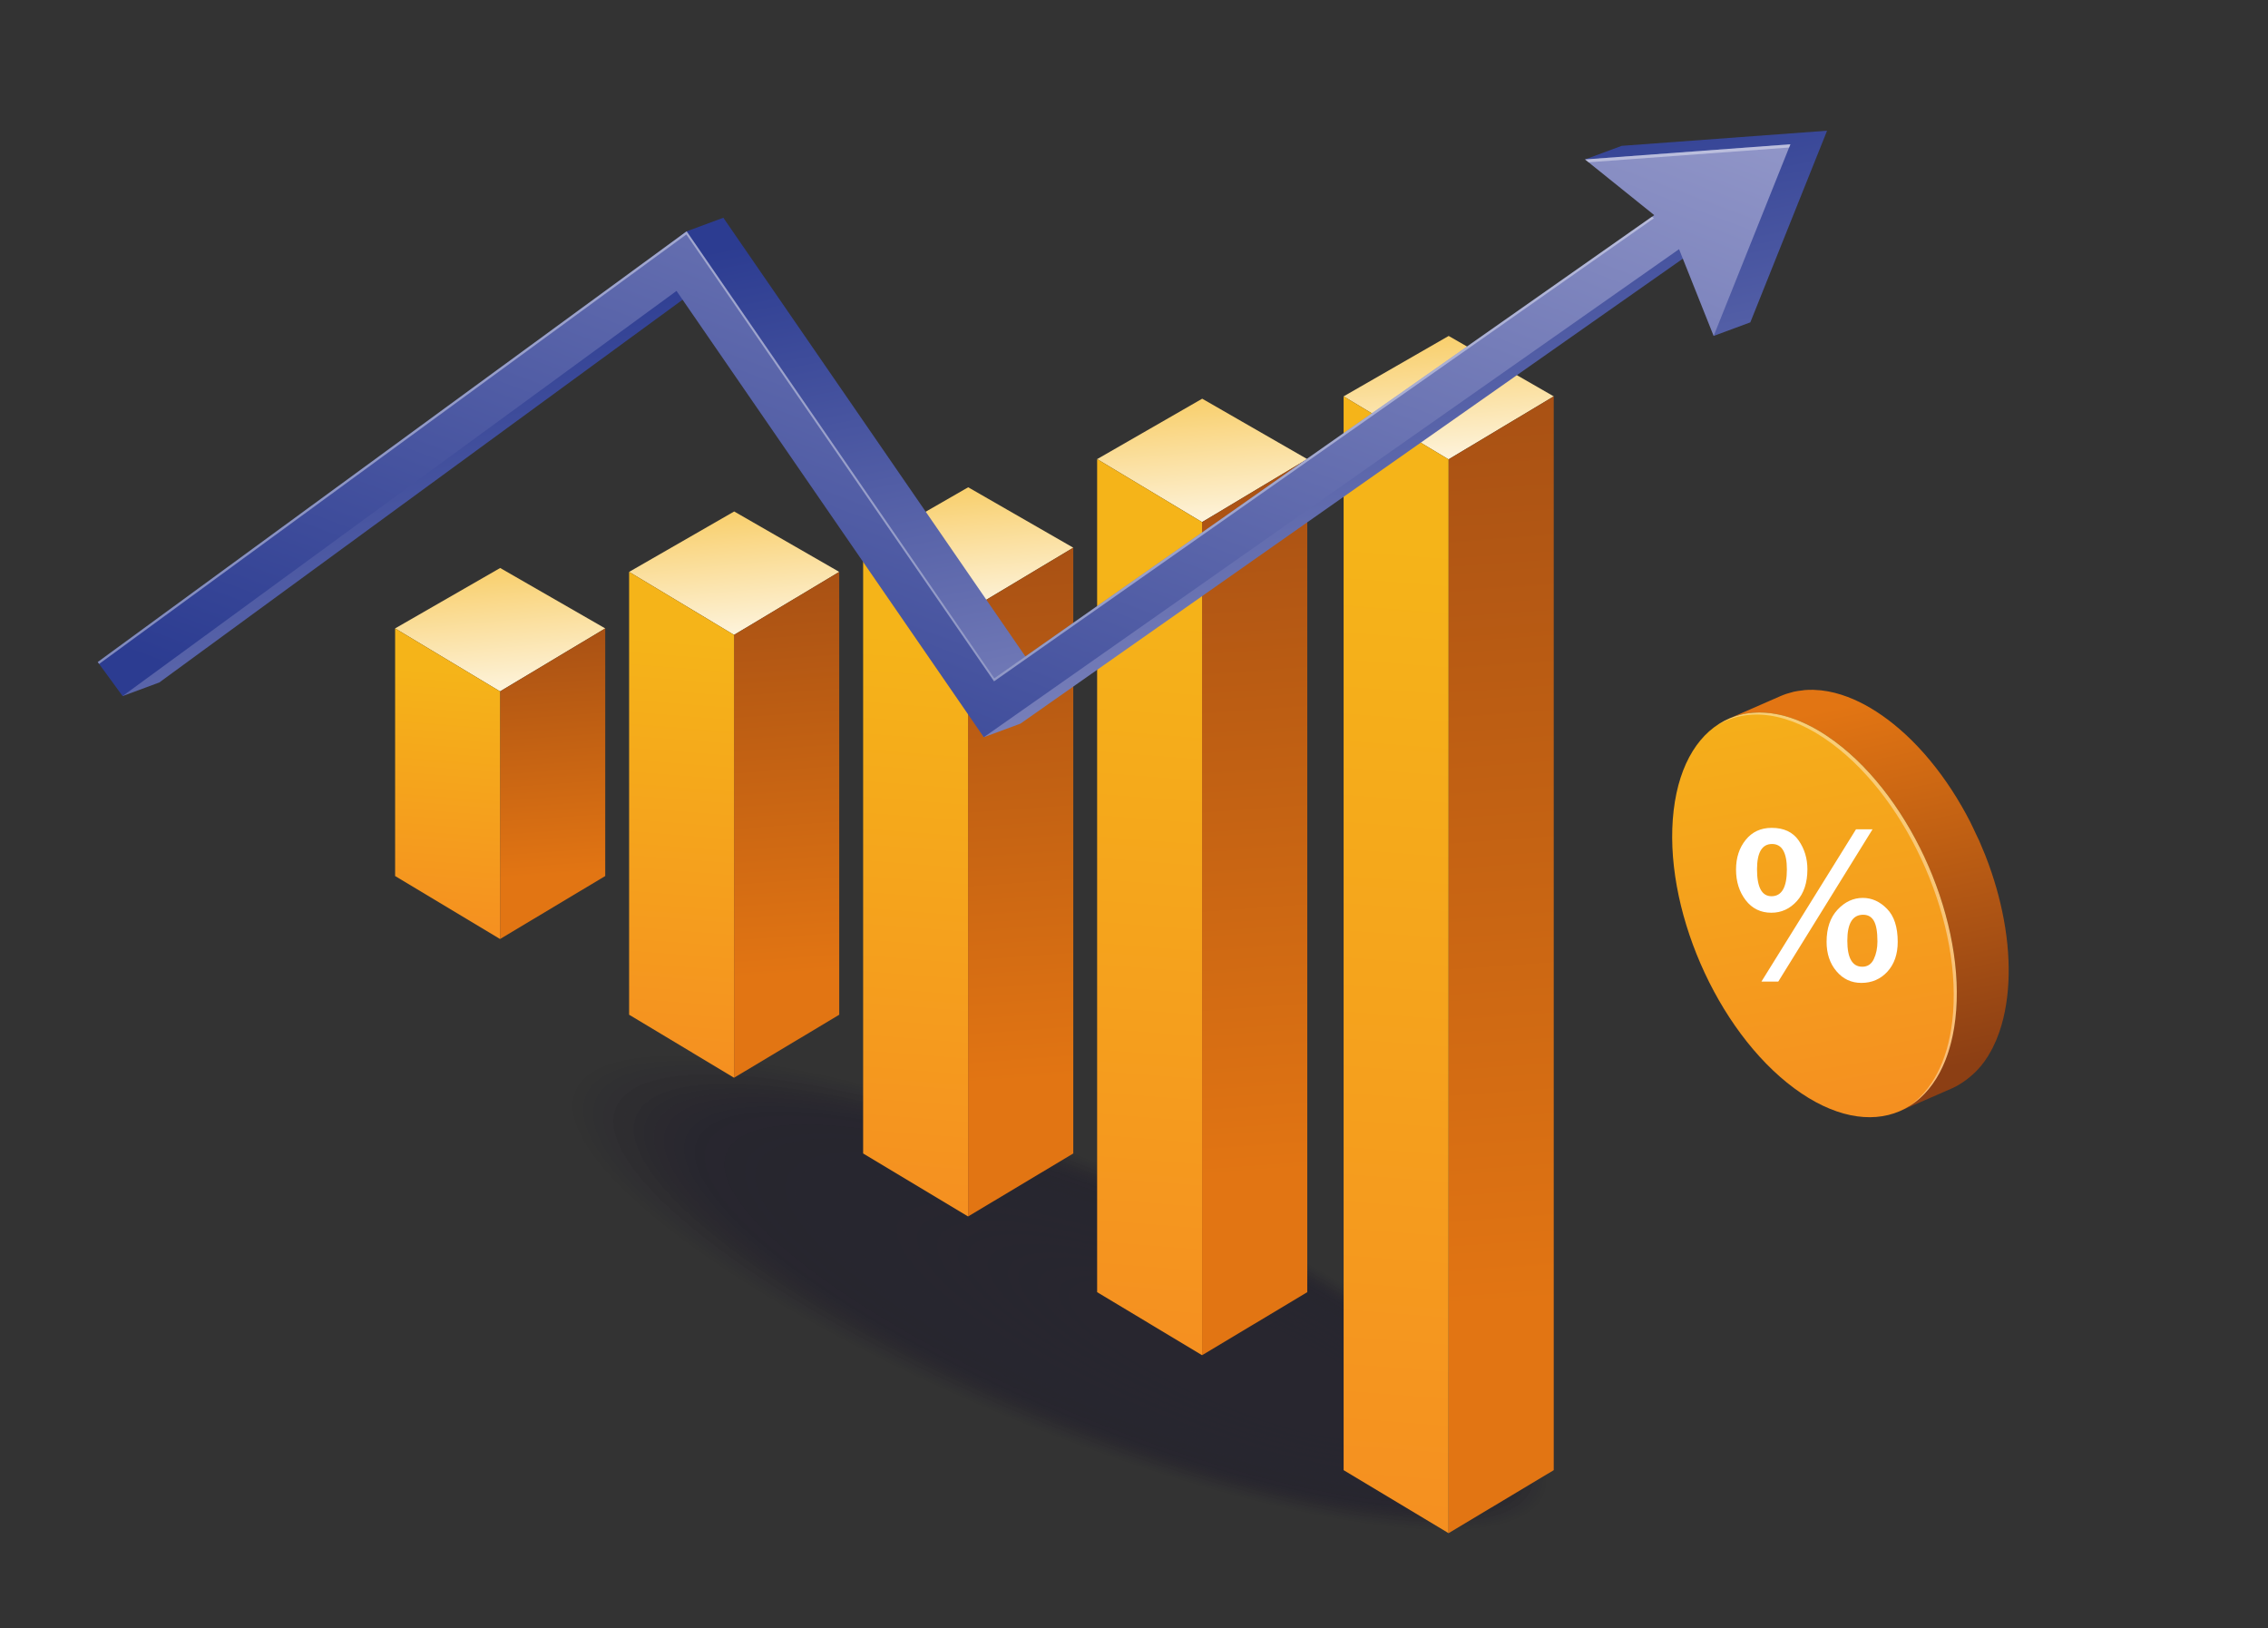 <svg width="248" height="178" viewBox="0 0 248 178" fill="none" xmlns="http://www.w3.org/2000/svg">
<rect x="0" y="0" width="248" height="178" fill="#333333" stroke="none"/>
<g clip-path="url(#clip0_200_5546)">
<g opacity="0.32">
<path opacity="0.02" d="M169.074 163.506C172.231 155.926 150.785 139.782 121.172 127.448C91.559 115.113 64.994 111.259 61.837 118.839C58.679 126.419 80.126 142.563 109.738 154.897C139.351 167.232 165.916 171.086 169.074 163.506Z" fill="#0F0A26"/>
<path opacity="0.039" d="M168.752 163.361C171.867 155.882 150.706 139.952 121.486 127.781C92.266 115.61 66.054 111.807 62.938 119.286C59.823 126.766 80.985 142.696 110.204 154.866C139.424 167.037 165.637 170.841 168.752 163.361Z" fill="#0F0A26"/>
<path opacity="0.059" d="M168.429 163.214C171.502 155.835 150.625 140.12 121.799 128.113C92.973 116.106 67.114 112.354 64.04 119.733C60.967 127.112 81.843 142.827 110.669 154.834C139.495 166.841 165.355 170.593 168.429 163.214Z" fill="#0F0A26"/>
<path opacity="0.078" d="M168.106 163.069C171.137 155.79 150.546 140.29 122.113 128.446C93.68 116.603 68.174 112.903 65.142 120.181C62.111 127.459 82.702 142.96 111.135 154.803C139.567 166.646 165.074 170.347 168.106 163.069Z" fill="#0F0A26"/>
<path opacity="0.098" d="M167.784 162.924C170.774 155.747 150.467 140.461 122.428 128.781C94.389 117.102 69.235 113.453 66.246 120.63C63.256 127.807 83.563 143.093 111.602 154.772C139.641 166.451 164.795 170.101 167.784 162.924Z" fill="#0F0A26"/>
<path opacity="0.118" d="M167.462 162.777C170.41 155.701 150.387 140.629 122.741 129.114C95.095 117.598 70.294 114 67.347 121.076C64.399 128.153 84.421 143.224 112.067 154.74C139.713 166.255 164.514 169.854 167.462 162.777Z" fill="#0F0A26"/>
<path opacity="0.137" d="M167.14 162.632C170.045 155.656 150.308 140.799 123.056 129.447C95.803 118.096 71.355 114.548 68.449 121.524C65.544 128.5 85.281 143.358 112.533 154.709C139.786 166.061 164.234 169.608 167.14 162.632Z" fill="#0F0A26"/>
<path opacity="0.157" d="M166.818 162.487C169.681 155.611 150.229 140.968 123.37 129.781C96.511 118.593 72.416 115.097 69.552 121.973C66.689 128.848 86.141 143.491 113 154.678C139.859 165.866 163.954 169.362 166.818 162.487Z" fill="#0F0A26"/>
<path opacity="0.176" d="M166.493 162.34C169.315 155.565 150.148 141.137 123.683 130.113C97.217 119.089 73.475 115.645 70.653 122.419C67.831 129.194 86.998 143.623 113.464 154.646C139.929 165.67 163.672 169.114 166.493 162.34Z" fill="#0F0A26"/>
<path opacity="0.196" d="M166.172 162.194C168.951 155.52 150.069 141.306 123.996 130.446C97.924 119.586 74.534 116.193 71.755 122.866C68.975 129.54 87.857 143.754 113.93 154.614C140.003 165.474 163.392 168.867 166.172 162.194Z" fill="#0F0A26"/>
<path opacity="0.216" d="M165.851 162.049C168.588 155.476 149.991 141.477 124.312 130.78C98.633 120.084 75.596 116.742 72.859 123.315C70.121 129.888 88.718 143.887 114.397 154.583C140.076 165.279 163.113 168.622 165.851 162.049Z" fill="#0F0A26"/>
<path opacity="0.235" d="M165.526 161.903C168.222 155.431 149.91 141.646 124.624 131.114C99.339 120.581 76.655 117.29 73.96 123.763C71.263 130.235 89.576 144.02 114.861 154.552C140.147 165.084 162.83 168.376 165.526 161.903Z" fill="#0F0A26"/>
<path opacity="0.255" d="M165.204 161.756C167.858 155.385 149.831 141.814 124.939 131.446C100.047 121.077 77.716 117.838 75.062 124.209C72.408 130.581 90.436 144.152 115.328 154.52C140.22 164.888 162.55 168.128 165.204 161.756Z" fill="#0F0A26"/>
<path opacity="0.275" d="M164.881 161.611C167.493 155.34 149.751 141.984 125.252 131.779C100.754 121.575 78.776 118.386 76.164 124.658C73.552 130.929 91.294 144.285 115.793 154.489C140.292 164.694 162.269 167.882 164.881 161.611Z" fill="#0F0A26"/>
<path opacity="0.294" d="M164.56 161.466C167.131 155.296 149.673 142.154 125.567 132.114C101.462 122.073 79.837 118.935 77.267 125.105C74.697 131.275 92.155 144.417 116.26 154.458C140.366 164.498 161.99 167.636 164.56 161.466Z" fill="#0F0A26"/>
<path opacity="0.314" d="M164.237 161.32C166.765 155.251 149.593 142.324 125.881 132.447C102.169 122.57 80.897 119.484 78.369 125.553C75.841 131.623 93.013 144.55 116.725 154.426C140.437 164.303 161.709 167.39 164.237 161.32Z" fill="#0F0A26"/>
<path opacity="0.333" d="M163.914 161.173C166.401 155.204 149.513 142.492 126.194 132.779C102.876 123.066 81.957 120.031 79.471 126C76.984 131.969 93.872 144.681 117.191 154.394C140.509 164.107 161.428 167.142 163.914 161.173Z" fill="#0F0A26"/>
<path opacity="0.353" d="M163.591 161.029C166.035 155.16 149.432 142.662 126.508 133.113C103.583 123.564 83.017 120.58 80.572 126.449C78.128 132.317 94.731 144.815 117.656 154.364C140.581 163.913 161.147 166.897 163.591 161.029Z" fill="#0F0A26"/>
<path opacity="0.372" d="M163.272 160.883C165.674 155.115 149.356 142.831 126.824 133.446C104.292 124.06 84.079 121.128 81.676 126.895C79.274 132.663 95.592 144.947 118.124 154.332C140.656 163.718 160.869 166.65 163.272 160.883Z" fill="#0F0A26"/>
<path opacity="0.392" d="M162.947 160.737C165.308 155.07 149.275 143 127.136 133.779C104.998 124.557 85.137 121.676 82.777 127.343C80.416 133.01 96.449 145.08 118.588 154.301C140.726 163.523 160.587 166.404 162.947 160.737Z" fill="#0F0A26"/>
<path opacity="0.412" d="M162.625 160.591C164.943 155.025 149.195 143.171 127.45 134.113C105.705 125.056 86.198 122.225 83.88 127.791C81.561 133.357 97.309 145.212 119.054 154.27C140.799 163.327 160.307 166.157 162.625 160.591Z" fill="#0F0A26"/>
<path opacity="0.431" d="M162.302 160.445C164.579 154.98 149.115 143.339 127.764 134.446C106.412 125.552 87.258 122.773 84.982 128.239C82.705 133.704 98.168 145.344 119.52 154.238C140.871 163.131 160.026 165.911 162.302 160.445Z" fill="#0F0A26"/>
<path opacity="0.451" d="M161.981 160.3C164.215 154.935 149.037 143.509 128.078 134.779C107.12 126.049 88.318 123.321 86.083 128.686C83.849 134.051 99.027 145.477 119.986 154.207C140.944 162.937 159.746 165.664 161.981 160.3Z" fill="#0F0A26"/>
<path opacity="0.471" d="M161.657 160.154C163.85 154.89 148.956 143.678 128.391 135.113C107.826 126.547 89.378 123.87 87.185 129.134C84.992 134.399 99.886 145.61 120.451 154.176C141.016 162.742 159.464 165.418 161.657 160.154Z" fill="#0F0A26"/>
<path opacity="0.49" d="M161.336 160.008C163.487 154.845 148.878 143.848 128.707 135.446C108.536 127.044 90.44 124.418 88.289 129.582C86.138 134.746 100.747 145.743 120.918 154.145C141.09 162.547 159.185 165.172 161.336 160.008Z" fill="#0F0A26"/>
<path opacity="0.51" d="M161.012 159.862C163.121 154.799 148.797 144.017 129.019 135.779C109.241 127.541 91.499 124.966 89.39 130.029C87.281 135.091 101.605 145.874 121.383 154.112C141.161 162.35 158.903 164.924 161.012 159.862Z" fill="#0F0A26"/>
<path opacity="0.529" d="M160.689 159.717C162.756 154.755 148.717 144.187 129.332 136.113C109.947 128.038 92.557 125.515 90.49 130.477C88.424 135.439 102.463 146.007 121.848 154.081C141.232 162.156 158.623 164.679 160.689 159.717Z" fill="#0F0A26"/>
<path opacity="0.549" d="M160.367 159.571C162.392 154.71 148.638 144.356 129.647 136.446C110.655 128.535 93.618 126.063 91.593 130.925C89.568 135.786 103.322 146.14 122.314 154.05C141.305 161.961 158.342 164.433 160.367 159.571Z" fill="#0F0A26"/>
<path opacity="0.569" d="M160.045 159.425C162.028 154.664 148.559 144.525 129.961 136.778C111.363 129.031 94.679 126.611 92.696 131.372C90.713 136.132 104.182 146.272 122.78 154.018C141.378 161.765 158.062 164.185 160.045 159.425Z" fill="#0F0A26"/>
<path opacity="0.588" d="M159.722 159.28C161.663 154.62 148.479 144.695 130.275 137.112C112.07 129.529 95.739 127.16 93.798 131.82C91.857 136.48 105.041 146.405 123.245 153.988C141.45 161.571 157.781 163.94 159.722 159.28Z" fill="#0F0A26"/>
<path opacity="0.608" d="M159.4 159.134C161.299 154.575 148.4 144.865 130.588 137.446C112.777 130.027 96.799 127.709 94.9 132.268C93.001 136.827 105.9 146.537 123.711 153.956C141.523 161.375 157.501 163.693 159.4 159.134Z" fill="#0F0A26"/>
<path opacity="0.627" d="M159.079 158.987C160.936 154.528 148.322 145.033 130.904 137.778C113.486 130.523 97.861 128.255 96.004 132.714C94.147 137.172 106.761 146.668 124.179 153.923C141.597 161.178 157.222 163.445 159.079 158.987Z" fill="#0F0A26"/>
<path opacity="0.647" d="M158.756 158.843C160.571 154.485 148.242 145.203 131.217 138.112C114.193 131.021 98.921 128.805 97.105 133.163C95.29 137.521 107.62 146.802 124.644 153.893C141.668 160.985 156.941 163.2 158.756 158.843Z" fill="#0F0A26"/>
<path opacity="0.667" d="M158.433 158.696C160.206 154.439 148.162 145.372 131.531 138.445C114.9 131.518 99.981 129.353 98.207 133.61C96.434 137.868 108.479 146.934 125.109 153.862C141.74 160.789 156.66 162.953 158.433 158.696Z" fill="#0F0A26"/>
<path opacity="0.686" d="M158.11 158.55C159.841 154.393 148.082 145.541 131.844 138.778C115.607 132.014 101.041 129.901 99.309 134.058C97.578 138.214 109.337 147.067 125.574 153.83C141.812 160.593 156.378 162.707 158.11 158.55Z" fill="#0F0A26"/>
<path opacity="0.706" d="M157.789 158.405C159.478 154.35 148.003 145.712 132.159 139.112C116.315 132.513 102.101 130.45 100.412 134.506C98.722 138.561 110.197 147.199 126.042 153.799C141.886 160.398 156.1 162.461 157.789 158.405Z" fill="#0F0A26"/>
<path opacity="0.726" d="M157.466 158.26C159.113 154.305 147.923 145.881 132.472 139.446C117.021 133.01 103.161 130.999 101.513 134.954C99.866 138.909 111.056 147.332 126.507 153.768C141.957 160.203 155.818 162.214 157.466 158.26Z" fill="#0F0A26"/>
<path opacity="0.745" d="M157.144 158.113C158.749 154.259 147.844 146.05 132.787 139.778C117.73 133.506 104.222 131.547 102.616 135.401C101.011 139.255 111.916 147.464 126.973 153.736C142.03 160.008 155.538 161.968 157.144 158.113Z" fill="#0F0A26"/>
<path opacity="0.765" d="M156.819 157.967C158.383 154.213 147.763 146.219 133.099 140.111C118.435 134.003 105.281 132.094 103.717 135.848C102.153 139.602 112.773 147.596 127.437 153.704C142.101 159.812 155.256 161.721 156.819 157.967Z" fill="#0F0A26"/>
<path opacity="0.784" d="M156.499 157.822C158.021 154.169 147.686 146.389 133.415 140.445C119.144 134.501 106.342 132.643 104.82 136.296C103.298 139.95 113.634 147.73 127.904 153.674C142.175 159.618 154.977 161.476 156.499 157.822Z" fill="#0F0A26"/>
<path opacity="0.804" d="M156.175 157.677C157.655 154.125 147.604 146.559 133.727 140.779C119.85 134.999 107.401 133.192 105.921 136.744C104.442 140.296 114.492 147.862 128.369 153.642C142.247 159.422 154.696 161.229 156.175 157.677Z" fill="#0F0A26"/>
<path opacity="0.824" d="M155.851 157.531C157.289 154.079 147.524 146.728 134.04 141.112C120.556 135.496 108.46 133.741 107.023 137.192C105.585 140.643 115.35 147.994 128.834 153.611C142.318 159.227 154.414 160.982 155.851 157.531Z" fill="#0F0A26"/>
<path opacity="0.843" d="M155.53 157.384C156.926 154.034 147.446 146.897 134.356 141.445C121.265 135.992 109.522 134.288 108.126 137.639C106.731 140.99 116.211 148.127 129.301 153.579C142.391 159.032 154.135 160.735 155.53 157.384Z" fill="#0F0A26"/>
<path opacity="0.863" d="M155.209 157.24C156.563 153.99 147.367 147.067 134.67 141.779C121.973 136.49 110.582 134.837 109.228 138.088C107.874 141.338 117.07 148.26 129.767 153.549C142.464 158.838 153.855 160.49 155.209 157.24Z" fill="#0F0A26"/>
<path opacity="0.882" d="M154.886 157.093C156.197 153.943 147.287 147.235 134.983 142.11C122.679 136.985 111.642 135.384 110.33 138.534C109.018 141.684 117.928 148.391 130.232 153.516C142.536 158.641 153.574 160.242 154.886 157.093Z" fill="#0F0A26"/>
<path opacity="0.902" d="M154.563 156.948C155.833 153.899 147.207 147.406 135.297 142.445C123.387 137.484 112.702 135.934 111.433 138.983C110.163 142.031 118.789 148.524 130.699 153.485C142.609 158.446 153.293 159.996 154.563 156.948Z" fill="#0F0A26"/>
<path opacity="0.922" d="M154.24 156.802C155.468 153.854 147.128 147.575 135.611 142.778C124.094 137.981 113.763 136.482 112.535 139.43C111.307 142.378 119.648 148.657 131.164 153.454C142.681 158.251 153.012 159.75 154.24 156.802Z" fill="#0F0A26"/>
<path opacity="0.941" d="M153.918 156.655C155.104 153.808 147.048 147.744 135.924 143.11C124.8 138.477 114.821 137.029 113.635 139.877C112.449 142.724 120.505 148.788 131.629 153.422C142.753 158.055 152.732 159.503 153.918 156.655Z" fill="#0F0A26"/>
<path opacity="0.961" d="M153.597 156.511C154.741 153.764 146.97 147.914 136.24 143.445C125.509 138.975 115.883 137.579 114.739 140.325C113.595 143.072 121.366 148.922 132.096 153.391C142.826 157.861 152.452 159.257 153.597 156.511Z" fill="#0F0A26"/>
<path opacity="0.98" d="M153.273 156.365C154.376 153.719 146.89 148.084 136.553 143.778C126.216 139.473 116.943 138.127 115.841 140.774C114.739 143.42 122.225 149.055 132.561 153.361C142.898 157.666 152.171 159.012 153.273 156.365Z" fill="#0F0A26"/>
<path d="M152.95 156.219C154.011 153.673 146.81 148.252 136.867 144.11C126.923 139.969 118.003 138.675 116.943 141.22C115.883 143.766 123.084 149.187 133.027 153.329C142.97 157.47 151.89 158.764 152.95 156.219Z" fill="#0F0A26"/>
</g>
<path d="M119.97 50.188L131.445 57.075L142.946 50.188L131.458 43.584L119.97 50.188Z" fill="url(#paint0_linear_200_5546)"/>
<path d="M142.946 50.189V141.255L131.445 148.142V57.076L142.946 50.189Z" fill="url(#paint1_linear_200_5546)"/>
<path d="M119.969 50.189V141.255L131.444 148.142V57.076L119.969 50.189Z" fill="url(#paint2_linear_200_5546)"/>
<path d="M146.921 43.328L158.396 50.215L169.898 43.328L158.409 36.724L146.921 43.328Z" fill="url(#paint3_linear_200_5546)"/>
<path d="M169.897 43.329V160.711L158.396 167.599V50.215L169.897 43.329Z" fill="url(#paint4_linear_200_5546)"/>
<path d="M146.921 43.329V160.711L158.396 167.599V50.215L146.921 43.329Z" fill="url(#paint5_linear_200_5546)"/>
<path d="M94.382 59.87L105.857 66.757L117.359 59.87L105.87 53.267L94.382 59.87Z" fill="url(#paint6_linear_200_5546)"/>
<path d="M117.36 59.871V126.09L105.858 132.977V66.757L117.36 59.871Z" fill="url(#paint7_linear_200_5546)"/>
<path d="M94.382 59.871V126.09L105.857 132.977V66.757L94.382 59.871Z" fill="url(#paint8_linear_200_5546)"/>
<path d="M68.793 62.516L80.268 69.403L91.769 62.516L80.281 55.912L68.793 62.516Z" fill="url(#paint9_linear_200_5546)"/>
<path d="M91.769 62.516V110.925L80.267 117.813V69.403L91.769 62.516Z" fill="url(#paint10_linear_200_5546)"/>
<path d="M68.792 62.516V110.925L80.267 117.813V69.403L68.792 62.516Z" fill="url(#paint11_linear_200_5546)"/>
<path d="M43.205 68.694L54.679 75.581L66.18 68.694L54.692 62.09L43.205 68.694Z" fill="url(#paint12_linear_200_5546)"/>
<path d="M66.181 68.695V95.762L54.68 102.648V75.582L66.181 68.695Z" fill="url(#paint13_linear_200_5546)"/>
<path d="M43.205 68.695V95.762L54.679 102.648V75.582L43.205 68.695Z" fill="url(#paint14_linear_200_5546)"/>
<path d="M199.786 14.288L177.329 15.943L173.318 17.428L184.898 22.029L112.739 72.653L79.095 23.803L75.084 25.288L14.699 70.885L13.407 76.09L17.418 74.605L77.989 30.315L107.576 80.588L111.588 79.102L187.612 25.752L187.383 36.723L191.394 35.238L199.786 14.288Z" fill="url(#paint15_linear_200_5546)"/>
<path d="M195.774 15.773L173.317 17.429L180.887 23.515L108.728 74.139L75.083 25.288L10.687 72.371L13.406 76.09L73.977 31.802L107.576 80.589L183.6 27.238L187.383 36.724L195.774 15.773Z" fill="url(#paint16_linear_200_5546)"/>
<g opacity="0.4">
<path d="M195.635 16.125L195.775 15.774L173.318 17.429L173.705 17.74L195.635 16.125Z" fill="white"/>
<path d="M75.052 25.631L108.695 74.48L180.854 23.857L180.642 23.686L108.728 74.139L75.083 25.289L10.687 72.371L10.839 72.579L75.052 25.631Z" fill="white"/>
</g>
<path d="M219.558 108.198C219.581 107.933 219.599 107.665 219.612 107.397C219.618 107.274 219.62 107.15 219.626 107.026C219.628 106.973 219.63 106.921 219.631 106.869C219.634 106.775 219.639 106.682 219.641 106.588C219.646 106.317 219.647 106.044 219.644 105.77C219.641 105.491 219.633 105.211 219.621 104.929C219.621 104.92 219.62 104.912 219.62 104.903C219.619 104.892 219.619 104.88 219.618 104.868C219.607 104.607 219.593 104.343 219.573 104.079C219.553 103.787 219.527 103.493 219.498 103.199C219.488 103.093 219.473 102.986 219.461 102.881C219.454 102.822 219.448 102.761 219.44 102.702C219.425 102.572 219.413 102.442 219.395 102.312C219.357 102.013 219.314 101.712 219.267 101.411C219.232 101.19 219.192 100.969 219.153 100.747C219.146 100.707 219.14 100.667 219.133 100.628C219.126 100.589 219.119 100.549 219.112 100.51C219.058 100.216 218.999 99.921 218.936 99.626C218.875 99.334 218.81 99.043 218.74 98.751C218.727 98.696 218.713 98.641 218.699 98.587C218.689 98.544 218.678 98.5 218.667 98.456C218.622 98.273 218.578 98.09 218.53 97.907C218.456 97.627 218.379 97.348 218.3 97.069C218.241 96.866 218.18 96.665 218.119 96.463C218.108 96.43 218.098 96.395 218.088 96.361C218.076 96.322 218.065 96.283 218.053 96.244C217.966 95.964 217.875 95.684 217.782 95.405C217.679 95.098 217.572 94.792 217.461 94.486C217.445 94.44 217.425 94.394 217.409 94.348C217.387 94.287 217.362 94.227 217.34 94.165C217.249 93.923 217.16 93.679 217.064 93.437C216.944 93.134 216.812 92.834 216.684 92.534C216.62 92.381 216.559 92.229 216.493 92.078C216.466 92.017 216.443 91.955 216.416 91.895C216.3 91.632 216.167 91.377 216.044 91.118C215.866 90.738 215.693 90.358 215.503 89.986C215.474 89.927 215.447 89.865 215.418 89.806C215.138 89.262 214.847 88.725 214.543 88.198C214.341 87.845 214.133 87.495 213.921 87.151C213.749 86.873 213.574 86.598 213.396 86.326C213.391 86.318 213.386 86.311 213.382 86.303C213.38 86.299 213.377 86.296 213.375 86.292C213.194 86.016 213.01 85.742 212.823 85.473C212.639 85.208 212.453 84.947 212.263 84.688C212.232 84.646 212.2 84.606 212.169 84.565C212.137 84.521 212.103 84.477 212.07 84.433C211.937 84.256 211.805 84.077 211.669 83.903C211.466 83.643 211.261 83.387 211.052 83.135C210.989 83.058 210.923 82.985 210.859 82.908C210.811 82.851 210.762 82.795 210.714 82.738C210.61 82.618 210.509 82.495 210.405 82.377C210.188 82.131 209.967 81.89 209.745 81.654C209.648 81.55 209.548 81.451 209.45 81.35C209.401 81.3 209.353 81.25 209.304 81.2C209.229 81.124 209.156 81.045 209.081 80.971C208.863 80.754 208.643 80.542 208.421 80.336C208.261 80.188 208.1 80.044 207.937 79.901C207.906 79.874 207.876 79.846 207.845 79.819C207.817 79.794 207.79 79.768 207.762 79.744C207.548 79.559 207.333 79.377 207.115 79.201C206.9 79.027 206.685 78.859 206.467 78.694C206.417 78.656 206.367 78.618 206.315 78.582C206.152 78.46 205.988 78.342 205.825 78.228C205.613 78.079 205.4 77.936 205.19 77.8C205.052 77.712 204.914 77.629 204.777 77.545C204.745 77.525 204.712 77.505 204.681 77.486C204.64 77.461 204.599 77.434 204.559 77.41C204.35 77.285 204.14 77.166 203.931 77.054C203.719 76.94 203.506 76.83 203.294 76.727C203.258 76.709 203.222 76.694 203.185 76.677C203.152 76.662 203.121 76.647 203.088 76.632C202.945 76.564 202.802 76.497 202.66 76.436C202.439 76.341 202.219 76.251 202 76.17C201.894 76.13 201.79 76.097 201.683 76.06C201.636 76.044 201.59 76.028 201.544 76.012C201.477 75.99 201.408 75.963 201.342 75.942C201.104 75.866 200.867 75.799 200.633 75.739C200.488 75.703 200.345 75.675 200.202 75.644C200.152 75.634 200.102 75.622 200.053 75.612C200.004 75.602 199.956 75.589 199.909 75.58C199.65 75.532 199.392 75.494 199.138 75.465C199.024 75.453 198.914 75.451 198.802 75.443C198.716 75.437 198.63 75.43 198.545 75.425C198.456 75.421 198.366 75.409 198.278 75.408C197.951 75.401 197.628 75.41 197.311 75.437C197.304 75.438 197.298 75.439 197.292 75.44C197.22 75.446 197.152 75.464 197.08 75.472C196.755 75.508 196.432 75.55 196.121 75.622C196.095 75.628 196.071 75.64 196.045 75.646C195.587 75.757 195.14 75.899 194.713 76.086L189.039 78.566C189.466 78.379 189.912 78.237 190.371 78.126C190.708 78.046 191.056 77.992 191.408 77.953C191.478 77.945 191.546 77.926 191.617 77.92C192.025 77.885 192.444 77.885 192.869 77.907C192.954 77.911 193.04 77.917 193.125 77.924C193.536 77.956 193.953 78.009 194.378 78.093C194.429 78.103 194.479 78.115 194.528 78.126C194.969 78.22 195.417 78.34 195.871 78.493C195.917 78.508 195.963 78.524 196.008 78.54C196.471 78.7 196.94 78.89 197.414 79.112C197.447 79.127 197.479 79.142 197.511 79.157C198.005 79.392 198.504 79.661 199.006 79.965C199.038 79.984 199.071 80.006 199.104 80.025C199.613 80.337 200.126 80.679 200.641 81.061C201.162 81.446 201.671 81.861 202.171 82.299C202.202 82.325 202.232 82.354 202.263 82.382C202.728 82.793 203.183 83.227 203.629 83.679C203.679 83.729 203.728 83.78 203.777 83.831C204.207 84.276 204.629 84.738 205.039 85.218C205.088 85.275 205.137 85.331 205.186 85.389C205.602 85.882 206.006 86.391 206.398 86.916C206.43 86.959 206.463 87.001 206.494 87.043C206.913 87.608 207.318 88.189 207.709 88.786C207.713 88.791 207.716 88.797 207.719 88.802C208.483 89.972 209.186 91.201 209.828 92.467C210.017 92.839 210.192 93.221 210.369 93.599C210.519 93.919 210.676 94.236 210.818 94.56C210.884 94.711 210.945 94.865 211.009 95.016C211.238 95.556 211.459 96.099 211.663 96.647C211.686 96.709 211.71 96.769 211.733 96.831C211.978 97.497 212.205 98.169 212.413 98.844C212.423 98.877 212.433 98.912 212.443 98.946C212.645 99.608 212.828 100.273 212.991 100.938C213.002 100.981 213.014 101.025 213.024 101.069C213.189 101.75 213.334 102.43 213.458 103.11C213.465 103.15 213.471 103.19 213.478 103.229C213.595 103.884 213.69 104.536 213.765 105.184C213.773 105.244 213.78 105.304 213.786 105.363C213.859 106.031 213.914 106.694 213.943 107.352C213.943 107.363 213.944 107.375 213.945 107.386C213.974 108.049 213.976 108.703 213.957 109.35C213.956 109.404 213.952 109.458 213.95 109.512C213.927 110.159 213.882 110.798 213.808 111.425C213.735 112.05 213.635 112.647 213.514 113.222C213.503 113.275 213.49 113.326 213.479 113.378C213.365 113.905 213.23 114.408 213.078 114.889C213.058 114.954 213.037 115.017 213.017 115.081C212.864 115.546 212.692 115.989 212.505 116.411C212.47 116.489 212.433 116.566 212.396 116.644C212.211 117.039 212.013 117.417 211.799 117.771C211.777 117.809 211.756 117.851 211.733 117.889C211.487 118.288 211.221 118.659 210.94 119.003C210.54 119.492 210.098 119.908 209.635 120.285C209.524 120.376 209.409 120.463 209.294 120.547C208.814 120.899 208.314 121.214 207.78 121.448L213.454 118.968C213.989 118.733 214.487 118.419 214.967 118.068C215.082 117.983 215.197 117.897 215.309 117.805C215.772 117.428 216.214 117.012 216.613 116.523C216.619 116.516 216.627 116.511 216.632 116.504C216.898 116.176 217.149 115.824 217.385 115.447C217.392 115.434 217.399 115.42 217.406 115.409C217.43 115.371 217.449 115.329 217.472 115.291C217.616 115.053 217.757 114.812 217.888 114.555C217.952 114.428 218.009 114.292 218.071 114.162C218.106 114.085 218.142 114.01 218.177 113.931C218.209 113.86 218.244 113.792 218.275 113.72C218.386 113.456 218.492 113.184 218.591 112.903C218.626 112.805 218.655 112.701 218.689 112.6C218.71 112.537 218.73 112.474 218.75 112.409C218.781 112.311 218.816 112.216 218.845 112.115C218.92 111.862 218.99 111.605 219.054 111.341C219.09 111.196 219.119 111.045 219.152 110.897C219.163 110.845 219.176 110.793 219.187 110.741C219.2 110.678 219.216 110.619 219.228 110.557C219.278 110.304 219.324 110.048 219.365 109.785C219.406 109.525 219.443 109.26 219.475 108.99C219.477 108.975 219.479 108.959 219.48 108.943C219.512 108.697 219.538 108.449 219.558 108.198Z" fill="url(#paint17_linear_200_5546)"/>
<path d="M200.642 81.06C209.144 87.364 215.042 100.963 213.81 111.424C212.578 121.884 204.68 125.256 196.178 118.953C187.676 112.649 181.778 99.05 183.01 88.589C184.242 78.129 192.14 74.756 200.642 81.06Z" fill="url(#paint18_linear_200_5546)"/>
<path opacity="0.4" d="M200.641 81.06C195.765 77.445 191.095 77.027 187.76 79.288C191.069 77.275 195.592 77.784 200.306 81.279C208.808 87.583 214.706 101.182 213.474 111.643C212.948 116.103 211.204 119.261 208.724 120.943C211.383 119.326 213.26 116.083 213.809 111.423C215.041 100.963 209.143 87.363 200.641 81.06Z" fill="white"/>
<path d="M193.697 99.775C192.526 99.775 191.589 99.319 190.885 98.403C190.183 97.489 189.831 96.372 189.831 95.056C189.831 93.764 190.183 92.681 190.891 91.806C191.599 90.933 192.545 90.497 193.733 90.497C195.058 90.497 196.039 90.955 196.679 91.874C197.315 92.792 197.635 93.841 197.635 95.02C197.635 96.484 197.254 97.642 196.49 98.496C195.723 99.348 194.793 99.775 193.697 99.775ZM193.707 97.971C194.83 97.971 195.391 96.996 195.391 95.044C195.391 93.191 194.849 92.262 193.77 92.262C192.674 92.262 192.126 93.185 192.126 95.031C192.125 96.991 192.653 97.971 193.707 97.971ZM204.758 90.654L194.451 107.299H192.61L202.95 90.654H204.758ZM203.537 107.446C202.437 107.446 201.53 107.021 200.813 106.172C200.092 105.323 199.733 104.25 199.733 102.958C199.733 101.471 200.131 100.297 200.933 99.439C201.733 98.582 202.653 98.154 203.694 98.154C204.679 98.154 205.561 98.552 206.34 99.348C207.123 100.146 207.511 101.348 207.511 102.958C207.511 104.308 207.136 105.392 206.386 106.214C205.632 107.035 204.683 107.446 203.537 107.446ZM203.635 105.678C204.213 105.678 204.634 105.398 204.898 104.842C205.159 104.286 205.293 103.645 205.293 102.922C205.293 101.873 205.166 101.123 204.907 100.671C204.653 100.221 204.261 99.995 203.733 99.995C202.577 99.995 202 100.942 202 102.835C202.001 104.73 202.546 105.678 203.635 105.678Z" fill="white"/>
</g>
<defs>
<linearGradient id="paint0_linear_200_5546" x1="129.944" y1="33.663" x2="132.042" y2="56.568" gradientUnits="userSpaceOnUse">
<stop stop-color="#F5B419"/>
<stop offset="1" stop-color="#FDF2D8"/>
</linearGradient>
<linearGradient id="paint1_linear_200_5546" x1="130.915" y1="12.031" x2="139.299" y2="128.349" gradientUnits="userSpaceOnUse">
<stop stop-color="#8C3F14"/>
<stop offset="1" stop-color="#E27513"/>
</linearGradient>
<linearGradient id="paint2_linear_200_5546" x1="121.081" y1="157.91" x2="128.556" y2="62.986" gradientUnits="userSpaceOnUse">
<stop stop-color="#F58B21"/>
<stop offset="1" stop-color="#F5B419"/>
</linearGradient>
<linearGradient id="paint3_linear_200_5546" x1="156.895" y1="26.803" x2="158.994" y2="49.707" gradientUnits="userSpaceOnUse">
<stop stop-color="#F5B419"/>
<stop offset="1" stop-color="#FDF2D8"/>
</linearGradient>
<linearGradient id="paint4_linear_200_5546" x1="156.165" y1="-5.28" x2="166.82" y2="142.554" gradientUnits="userSpaceOnUse">
<stop stop-color="#8C3F14"/>
<stop offset="1" stop-color="#E27513"/>
</linearGradient>
<linearGradient id="paint5_linear_200_5546" x1="146.779" y1="180.138" x2="156.28" y2="59.474" gradientUnits="userSpaceOnUse">
<stop stop-color="#F58B21"/>
<stop offset="1" stop-color="#F5B419"/>
</linearGradient>
<linearGradient id="paint6_linear_200_5546" x1="104.357" y1="43.346" x2="106.455" y2="66.25" gradientUnits="userSpaceOnUse">
<stop stop-color="#F5B419"/>
<stop offset="1" stop-color="#FDF2D8"/>
</linearGradient>
<linearGradient id="paint7_linear_200_5546" x1="106.936" y1="31.581" x2="113.174" y2="118.141" gradientUnits="userSpaceOnUse">
<stop stop-color="#8C3F14"/>
<stop offset="1" stop-color="#E27513"/>
</linearGradient>
<linearGradient id="paint8_linear_200_5546" x1="96.678" y1="140.129" x2="102.239" y2="69.507" gradientUnits="userSpaceOnUse">
<stop stop-color="#F58B21"/>
<stop offset="1" stop-color="#F5B419"/>
</linearGradient>
<linearGradient id="paint9_linear_200_5546" x1="78.767" y1="45.991" x2="80.866" y2="68.895" gradientUnits="userSpaceOnUse">
<stop stop-color="#F5B419"/>
<stop offset="1" stop-color="#FDF2D8"/>
</linearGradient>
<linearGradient id="paint10_linear_200_5546" x1="82.496" y1="41.299" x2="87.198" y2="106.53" gradientUnits="userSpaceOnUse">
<stop stop-color="#8C3F14"/>
<stop offset="1" stop-color="#E27513"/>
</linearGradient>
<linearGradient id="paint11_linear_200_5546" x1="71.938" y1="123.088" x2="76.127" y2="69.887" gradientUnits="userSpaceOnUse">
<stop stop-color="#F58B21"/>
<stop offset="1" stop-color="#F5B419"/>
</linearGradient>
<linearGradient id="paint12_linear_200_5546" x1="53.179" y1="52.169" x2="55.277" y2="75.073" gradientUnits="userSpaceOnUse">
<stop stop-color="#F5B419"/>
<stop offset="1" stop-color="#FDF2D8"/>
</linearGradient>
<linearGradient id="paint13_linear_200_5546" x1="58.289" y1="55.954" x2="61.148" y2="95.625" gradientUnits="userSpaceOnUse">
<stop stop-color="#8C3F14"/>
<stop offset="1" stop-color="#E27513"/>
</linearGradient>
<linearGradient id="paint14_linear_200_5546" x1="47.367" y1="105.677" x2="49.912" y2="73.351" gradientUnits="userSpaceOnUse">
<stop stop-color="#F58B21"/>
<stop offset="1" stop-color="#F5B419"/>
</linearGradient>
<linearGradient id="paint15_linear_200_5546" x1="117.046" y1="98.875" x2="102.209" y2="22.649" gradientUnits="userSpaceOnUse">
<stop stop-color="#9196C8"/>
<stop offset="1" stop-color="#2C3C91"/>
</linearGradient>
<linearGradient id="paint16_linear_200_5546" x1="124.207" y1="-11.834" x2="83.22" y2="97.405" gradientUnits="userSpaceOnUse">
<stop stop-color="#9196C8"/>
<stop offset="1" stop-color="#2C3C91"/>
</linearGradient>
<linearGradient id="paint17_linear_200_5546" x1="209.948" y1="117.43" x2="201.482" y2="77.188" gradientUnits="userSpaceOnUse">
<stop stop-color="#8C3F14"/>
<stop offset="1" stop-color="#E27513"/>
</linearGradient>
<linearGradient id="paint18_linear_200_5546" x1="203.396" y1="128.744" x2="193.168" y2="69.791" gradientUnits="userSpaceOnUse">
<stop stop-color="#F58B21"/>
<stop offset="1" stop-color="#F5B419"/>
</linearGradient>
<clipPath id="clip0_200_5546">
<rect width="246.341" height="177.171" fill="white" transform="translate(0.734 0.45)"/>
</clipPath>
</defs>
</svg>
